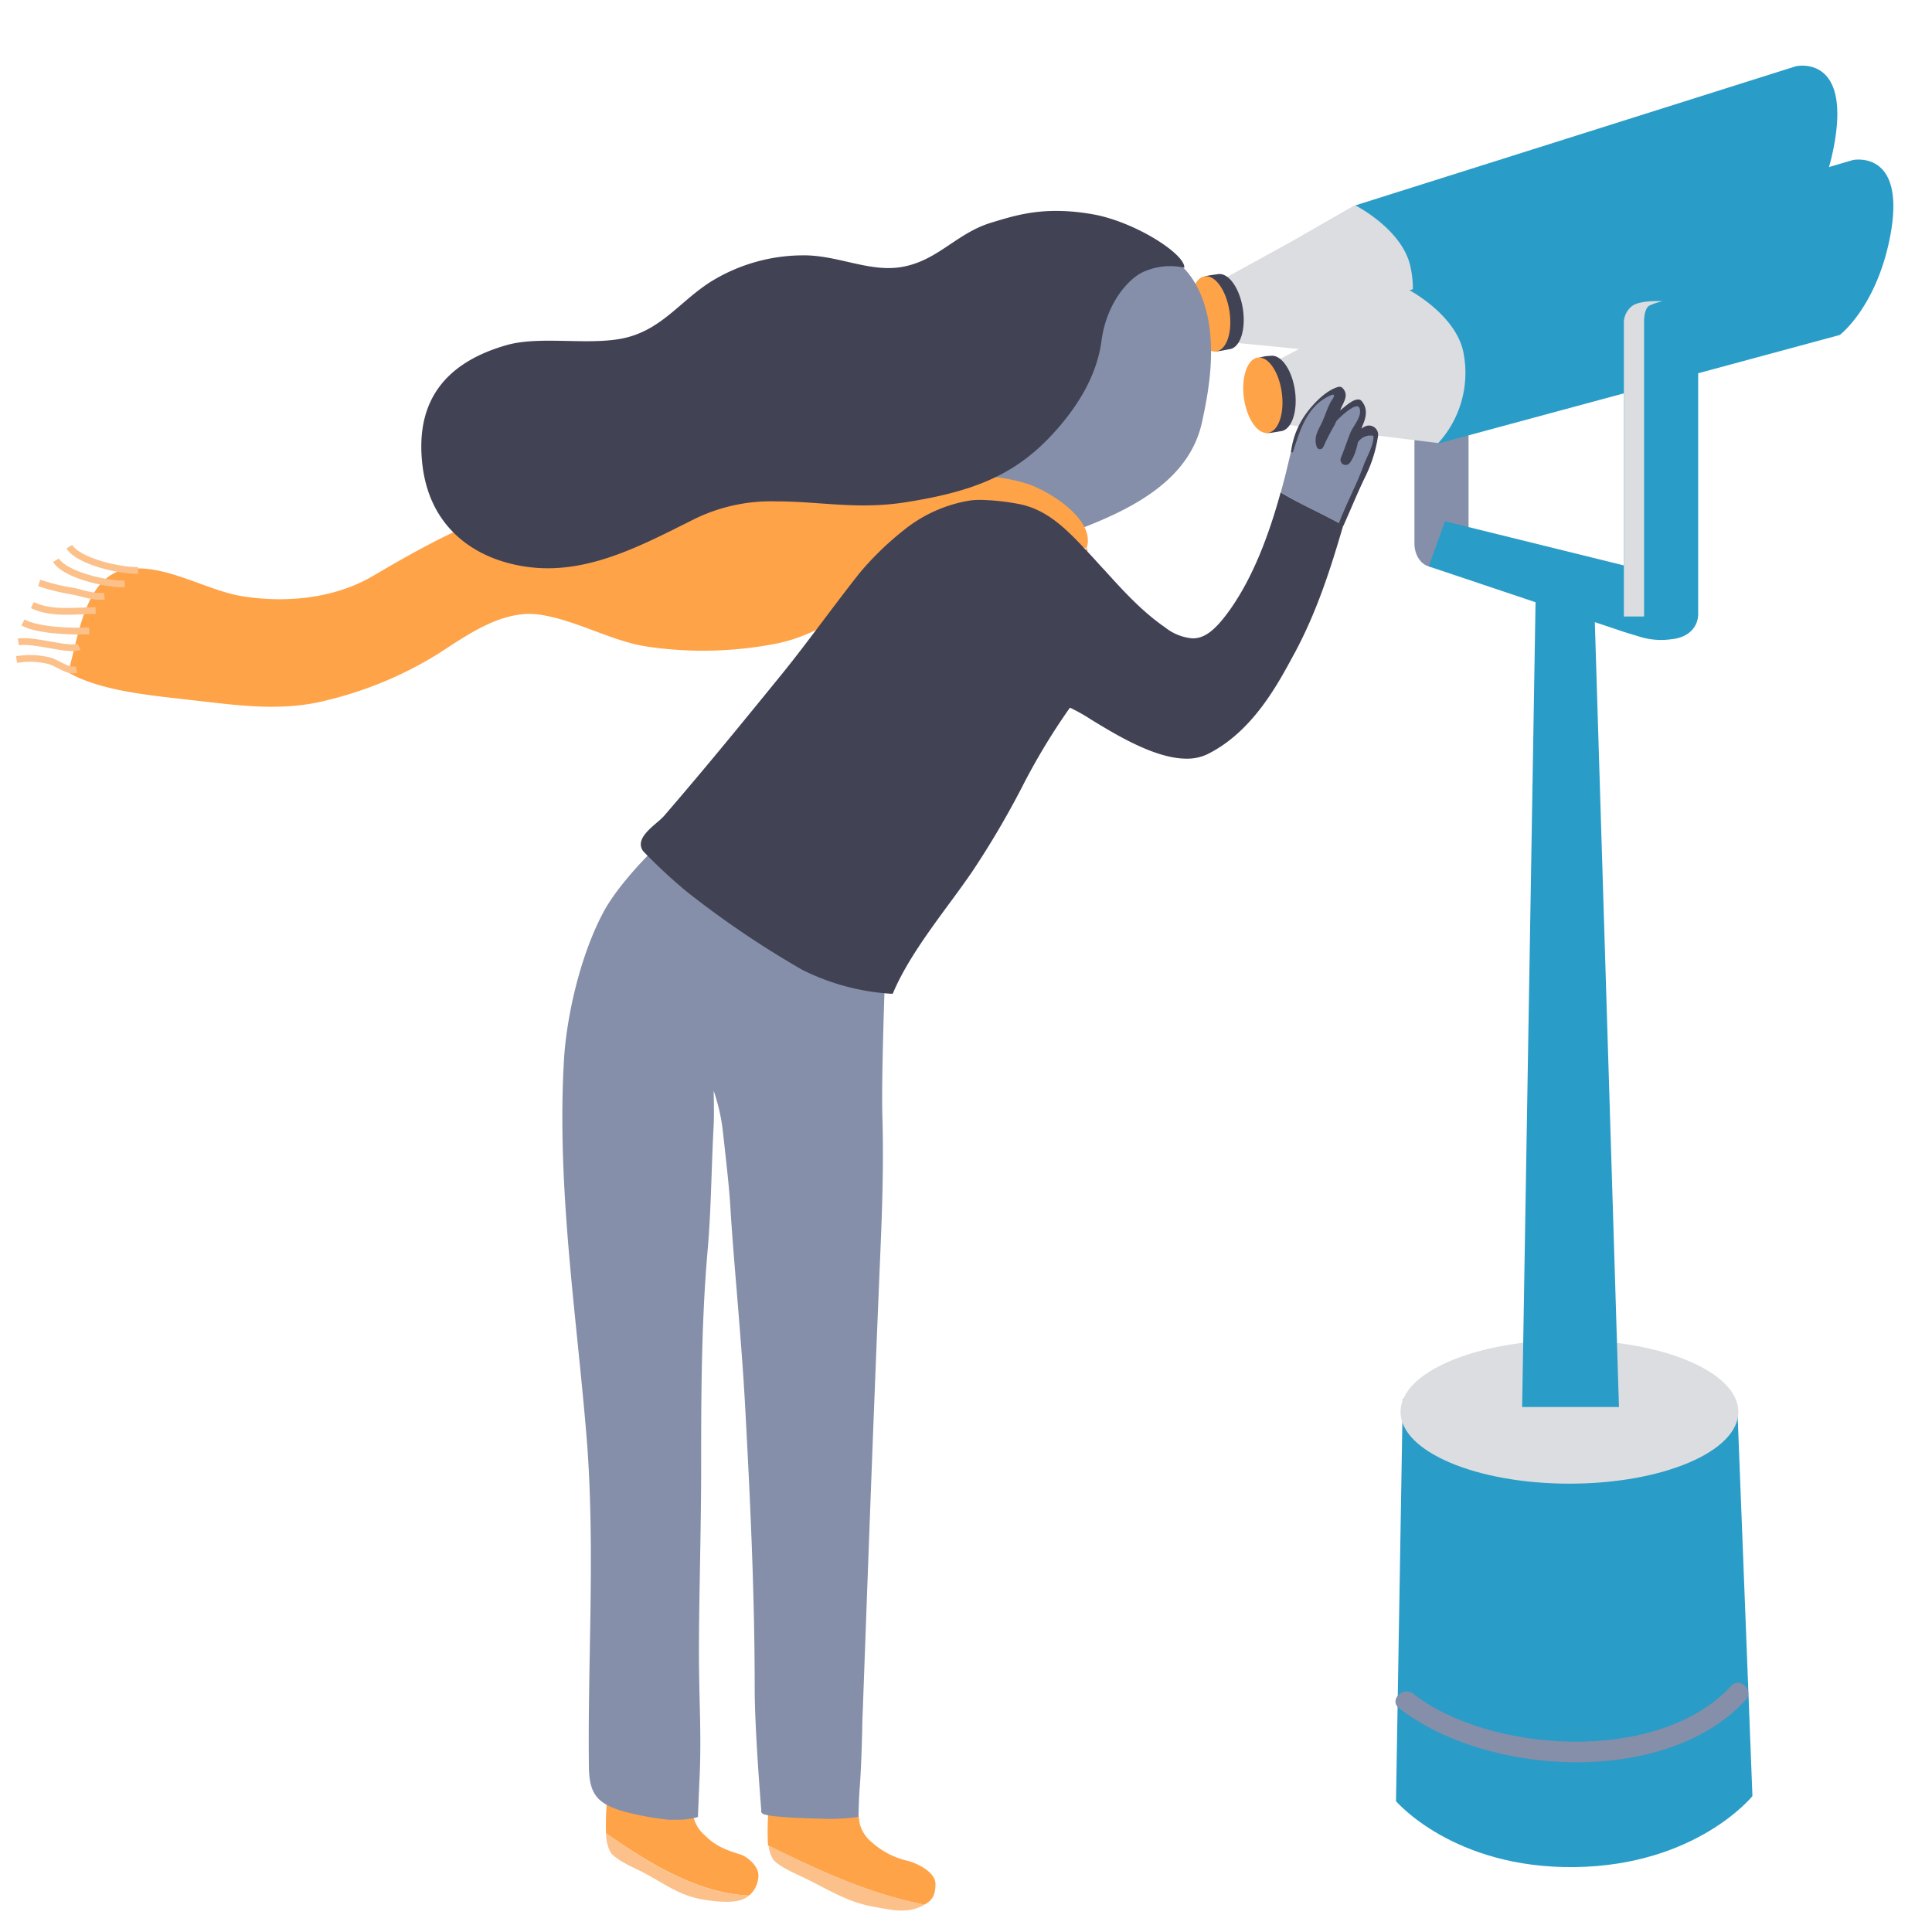 <svg xmlns="http://www.w3.org/2000/svg" viewBox="0 0 350 350"><path d="M266,72.65a4.23,4.23,0,0,0-4.42-3.81H261c-2.55,0-4.76,1.94-4.76,3.81V98.44c0,2.34,1.4,4.17,3.23,4.28l3.08.3c2.56,0,3.49-2.7,3.49-4.58V72.65Z" style="fill:#858fa9"/><path d="M251.39,64.84l-9-.92-18.3-1.79-2.68-11.47,12.72-7,11.29-6.48s14.11,1.44,14.81,10.71C261,58.57,251.39,64.84,251.39,64.84Z" style="fill:#dcdde0"/><path d="M323.6,43.77,251.19,64.94a18.89,18.89,0,0,0,4.35-16.51c-1.37-6.85-10-11.22-10-11.22L325.35,12s10.2-2.32,6.81,14.86C329.75,39,323.6,43.77,323.6,43.77Z" style="fill:#2a9cc8"/><path d="M225.15,55.91c.59,3.76-.47,7.05-2.36,7.34-.61.1-2.55.56-2.73.34A37.08,37.08,0,0,1,218.3,57a40.84,40.84,0,0,1-.24-6.78c.07-.22,1.27-.37,2.6-.56C222.55,49.37,224.56,52.16,225.15,55.91Z" style="fill:#414355"/><path d="M218.23,50.06c1.89-.3,3.9,2.5,4.49,6.26s-.46,7-2.35,7.34-3.91-2.51-4.5-6.26S216.34,50.35,218.23,50.06Z" style="fill:#ffa348"/><path d="M260.65,80.28l-9-1.11L233.42,77,231,65.49l12.86-6.71,11.42-6.25s14.07,1.74,14.58,11C270.42,74.21,260.65,80.28,260.65,80.28Z" style="fill:#dcdde0"/><path d="M333.28,60.69,260.45,80.38A18.91,18.91,0,0,0,265.14,64c-1.24-6.87-9.79-11.42-9.79-11.42l80.32-23.59s10.25-2.11,6.51,15C339.53,56,333.28,60.69,333.28,60.69Z" style="fill:#2a9cc8"/><path d="M234.6,70.82c.51,3.77-.61,7-2.51,7.29-.61.08-2.56.5-2.74.28a37.63,37.63,0,0,1-1.63-6.64,41.62,41.62,0,0,1-.1-6.78,7.52,7.52,0,0,1,2.61-.51C232.13,64.23,234.08,67.05,234.6,70.82Z" style="fill:#414355"/><path d="M227.85,64.78c1.9-.26,3.85,2.58,4.36,6.35s-.6,7-2.5,7.29-3.85-2.59-4.37-6.35S226,65,227.85,64.78Z" style="fill:#ffa348"/><path d="M169.47,341.3c0-2.25-3.51-3.76-4.8-4.14A14.63,14.63,0,0,1,158,333.8a6.53,6.53,0,0,1-2.24-3.37l-.36-2.34c-1.42.17-12.83-2.25-14.11-2.59-.63-.22-1.75-1.14-2,1.41a52.49,52.49,0,0,0-.2,6.53c0,.24,0,.56.08.9,9.19,4.55,18.45,8.8,28.29,10.7C168.82,344.31,169.47,343.43,169.47,341.3Z" style="fill:#ffa348"/><path d="M139.25,334.34a5.57,5.57,0,0,0,.84,2.57c1.31,1.45,4.29,2.61,6,3.47,3.85,1.9,7.6,4.23,11.93,5,3.41.6,6.25,1.41,9.28-.21l.22-.13C157.7,343.14,148.44,338.89,139.25,334.34Z" style="fill:#fcc18b"/><path d="M137.39,339.61c-.09-1.68-2.07-3.29-3.3-3.67-2.53-.78-4.41-1.48-6.31-3.37a6.52,6.52,0,0,1-2.14-3.36l-.34-2.35c-1.36.18-12.23-2.24-13.45-2.59-.6-.21-1.67-1.13-1.86,1.42a53.07,53.07,0,0,0-.2,6.44c8,5.6,16.91,10.92,25.89,11.27A4.76,4.76,0,0,0,137.39,339.61Z" style="fill:#ffa348"/><path d="M109.79,332.22a7.29,7.29,0,0,0,.88,3.46c1.25,1.46,4.08,2.62,5.73,3.47,3.67,1.9,6.45,4.13,10.58,4.9,3.25.6,6.68.78,8.26-.31a3.68,3.68,0,0,0,.44-.34c-9-.35-17.92-5.67-25.89-11.27Z" style="fill:#fcc18b"/><path d="M160.28,178.22v-.55l-.54-.08c-.2,0-1.09-.36-1.63-.56s-1-.38-1.23-.43c-3.35-.75-8.05-4.09-11.84-6.77-1.46-1-2.84-2-4-2.75-3.47-2.19-6.86-4.45-10.13-6.64s-6.37-4.26-9.65-6.34l-1.44-.91-.4-.25-.35.33c-.28.27-7,6.65-9.9,12.25-4.24,8.07-6.59,19.14-7,26.52-1,16.87.72,34,2.41,50.61.6,5.91,1.22,12,1.71,18,1,12.68.79,25.66.56,38.21-.12,6.83-.25,13.9-.17,20.82,0,5.22,1.37,7,6.13,8.43a51.39,51.39,0,0,0,8.35,1.55c.13,0,.54,0,1.09,0a14.42,14.42,0,0,0,3.81-.38l.39-.14v-.41s.21-5.18.29-6.84c.22-4.7.12-9.49,0-14.12-.06-2.75-.12-5.6-.12-8.4,0-5.44.11-10.94.2-16.26.1-5.77.2-11.74.2-17.64,0-11.41,0-25.62,1.17-38.93.41-4.63.57-9.32.73-13.86.1-2.84.2-5.78.36-8.67.09-1.63.06-4.34,0-6.43a35,35,0,0,1,1.6,6.75l.24,2.1c.48,4.38,1,8.9,1.18,12.07.27,4.51.7,9.75,1.16,15.3.57,7,1.17,14.29,1.53,21,.88,16.22,1.73,33.52,1.73,51.06,0,7.31,1.08,20.66,1.2,22.15l-.06.18.18.27c.62.91,11.65,1,11.59,1.05a38.06,38.06,0,0,0,5.39-.3l.51-.07v-.52s.07-3,.22-4.86c.25-3.27.35-6.87.45-10.36,0-1.32.07-2.6.11-3.79,1-27.36,1.73-47.64,2.91-76.41l.16-3.79c.4-9.52.75-17.75.46-27.61C159.67,195.06,160.28,178.39,160.28,178.22Z" style="fill:#858fa9"/><path d="M188.64,98.33c-17.58,6.2-10.69-23.63-8.5-32.12,2.12-8.21,7.38-15.57,15.22-18.91a34,34,0,0,1,8.21-2c9.82-1.58,14.79,6.15,15.66,15.07.54,5.47-.33,10.93-1.5,16.21C214.87,89.49,199.71,94.42,188.64,98.33Z" style="fill:#858fa9"/><path d="M246.78,73.39c-1.3-2-4.21,2.86-5.05,2.3-.63-.42,2.64-5.51,1.15-5.44-3.21.16-7.28,5.79-8.26,8.88-.63,2-1.05,4.1-1.65,6.49-.29,1.17-.61,2.37-.94,3.58,3.51,2.14,7.69,3.94,11.33,6,.28-1,.57-2,.85-2.94l.24-.81.09-.32c.28-1,.69-2.1,1.13-3.3.76-2.11,2.46-4.07,2.94-6.35.42-2,1.08-4.82-1.76-2.53C245.25,80.28,247.34,74.25,246.78,73.39Z" style="fill:#858fa9"/><path d="M196.6,99.86c2.65-5.25-6.38-10.92-10.62-12.25C179.4,85.54,171.58,86,164.36,86c-20.2,0-40.67.9-60.3,3.66-13.79,1.94-24.36,7.53-36.39,14.62-7,4.14-15.71,5-23.76,3.74-6.75-1.09-14.48-6.23-21.44-4.8-7.17,1.49-8.34,12.53-10.12,18.6,6,3.44,15.36,4.19,22.26,5,8.26.92,16.48,2.2,24.76,0a68.67,68.67,0,0,0,20.13-8.46c5.35-3.45,11.63-8,18.36-7,6.55,1,12.74,4.71,19.15,5.74a68.83,68.83,0,0,0,23.69-.52c15.58-3.08,25.61-20.47,42.84-20.31A36.8,36.8,0,0,1,197,99.49a1.39,1.39,0,0,1-.37,1.18" style="fill:#ffa348"/><path d="M232,89.2c-2.05,7.45-5,15.61-9.61,21.85-2.42,3.27-4.26,4.6-6.33,4.6a9.2,9.2,0,0,1-5-2c-4.15-2.85-7.58-6.63-10.89-10.28-.95-1-1.89-2.09-2.86-3.11l-.41-.44c-3.5-3.73-7.12-7.58-12.47-8.54a41.21,41.21,0,0,0-6.83-.72,13.6,13.6,0,0,0-1.92.12A25.54,25.54,0,0,0,163.78,96a55,55,0,0,0-7.75,7.44c-1.9,2.34-4.15,5.34-6.54,8.5-2.62,3.48-5.33,7.08-7.84,10.17-7.86,9.67-14,17.17-21.34,25.69a13.3,13.3,0,0,1-1.34,1.24c-1.31,1.13-2.8,2.42-2.88,3.8a2,2,0,0,0,.57,1.51,96.76,96.76,0,0,0,7.75,7.18,171.41,171.41,0,0,0,20.89,14.14,41.76,41.76,0,0,0,16,4.35l.43,0,.16-.38c2.33-5.39,6.26-10.75,10.07-15.94,1.48-2,2.87-3.91,4.16-5.79a159.16,159.16,0,0,0,9-15.27,117.37,117.37,0,0,1,8.71-14.44,31.54,31.54,0,0,1,3.76,2.11c4.65,2.84,11.68,7.13,17.37,7.13a8.49,8.49,0,0,0,3.76-.8c8.08-4,12.63-12.42,15.63-18l.25-.45c4-7.49,6.42-15.06,8.74-23C239.72,93.14,235.55,91.34,232,89.2Z" style="fill:#414355"/><path d="M207.61,49.06c-2.93,1-7.14,5.72-8.06,12.65-.76,5.79-3.71,10.74-6.83,14.59-7.45,9.18-15.17,12.57-28.66,14.69-8.77,1.37-15.41-.16-23.46-.16a31.54,31.54,0,0,0-15.3,3.45c-10.86,5.43-21.8,11.28-34.27,7.42-6.71-2.07-13.26-7.25-14.49-17.35-1.42-11.72,4.18-18.66,15.2-21.82,6.45-1.85,15.87.33,22.31-1.53,6.2-1.8,9.4-6.61,14.77-10a31.9,31.9,0,0,1,16.37-4.74c6.27-.15,12,3,17.82,2.16,6.77-1,10.13-6.13,16.55-8.08,4.51-1.36,9.59-3.06,18.36-1.53,7.71,1.35,16.83,7.25,16.63,9.69A11.68,11.68,0,0,0,207.61,49.06Z" style="fill:#414355"/><path d="M22.58,105.78c-3,.13-10.75-1.56-12.44-4.29" style="fill:none;stroke:#fcc18b;stroke-miterlimit:10;stroke-width:1.224px"/><path d="M25,103.33c-3,.13-10.75-1.56-12.44-4.29" style="fill:none;stroke:#fcc18b;stroke-miterlimit:10;stroke-width:1.224px"/><path d="M18.91,108c-1.81.25-3.89-.54-5.81-.92a36.8,36.8,0,0,1-6-1.48" style="fill:none;stroke:#fcc18b;stroke-miterlimit:10;stroke-width:1.224px"/><path d="M17.33,110.62c-3.86,0-7.95.68-11.47-1" style="fill:none;stroke:#fcc18b;stroke-miterlimit:10;stroke-width:1.224px"/><path d="M16.16,114.29c-3,.16-9.41-.05-12-1.53" style="fill:none;stroke:#fcc18b;stroke-miterlimit:10;stroke-width:1.224px"/><path d="M3,119.49a14.53,14.53,0,0,1,5.71.16c1.79.41,3.6,2.16,5.15,1.63" style="fill:none;stroke:#fcc18b;stroke-miterlimit:10;stroke-width:1.224px"/><path d="M14.32,117.15c-1.86.84-7.95-1.33-11-.87" style="fill:none;stroke:#fcc18b;stroke-miterlimit:10;stroke-width:1.224px"/><path d="M317.47,325.38s-10.1,12.55-32.13,12.86S252.9,326.3,252.9,326.3l1.22-72.83,60.59.92Z" style="fill:#2a9cc8"/><ellipse cx="284.32" cy="255.77" rx="30.6" ry="13.01" style="fill:#dcdde0"/><polygon points="293.29 254.89 275.75 254.89 278.2 107.81 288.8 108.83 293.29 254.89" style="fill:#2a9cc8"/><path d="M253.44,309.44c15.81,12.38,48.31,14.26,62.78-1.43,1.6-1.73-1-4.34-2.6-2.59-13.21,14.32-43.9,12.14-57.59,1.43-1.84-1.44-4.46,1.14-2.59,2.59Z" style="fill:#858fa9"/><path d="M303.19,54.15h-3.5c-3.38,0-5.51,1.85-5.51,5v43.28l-32.41-8-2.94,8.18,35.44,11.89s2.34.71,3.29,1a13.42,13.42,0,0,0,5.24.3c3.25-.32,4.84-2.34,4.84-4.59v-52C307.64,55.9,307.17,54.15,303.19,54.15Z" style="fill:#2a9cc8"/><path d="M297.85,111.68h-3.67V58.18a3.93,3.93,0,0,1,1.55-2.79c1.58-1.07,5.44-.82,5.44-.82a12,12,0,0,0-2.33.77c-1,.51-1,2.75-1,2.75v53.59Z" style="fill:#dcdde0"/><path d="M234.28,81.71c1.29-3.94,2.5-8.09,6.58-10,1.57-.74.41.77.27,1-.7,1.24-1.09,2.67-1.73,4-.74,1.46-1.43,2.62-.86,4.24a.62.62,0,0,0,1.18,0,17.69,17.69,0,0,1,2.5-4.8c.3-.37,3.57-3.54,4.06-2.23.56,1.48-1.14,3.22-1.65,4.49-.6,1.5-1.07,3-1.71,4.51l1.69.71c.14-.53.29-1.06.47-1.58l.72-1.56a2.72,2.72,0,0,1,3-1.54c.17,1.53-1.24,3.89-1.72,5.23-1.29,3.59-3.17,7-4.52,10.61-.19.49.63.84.85.36,1.31-2.89,2.47-5.79,3.85-8.64a24.88,24.88,0,0,0,2.39-7.56,1.66,1.66,0,0,0-2-1.82c-2,.53-3.81,4.16-4.72,5.79a.93.93,0,0,0,1.6.93c1.55-2.09,1.39-4.67,2.41-7,.62-1.45.8-2.93-.26-4.19-.91-1.07-3.16,1.12-3.75,1.57a15.26,15.26,0,0,0-4.31,6.28l1.11.47a39.27,39.27,0,0,1,2.05-4c.55-1.12.82-2.36,1.37-3.48s1.07-2.17.06-3.21a.77.77,0,0,0-.75-.2c-2.11.55-4.38,2.87-5.65,4.57a14.82,14.82,0,0,0-2.92,7.12c0,.23.33.25.4,0Z" style="fill:#414355"/></svg>